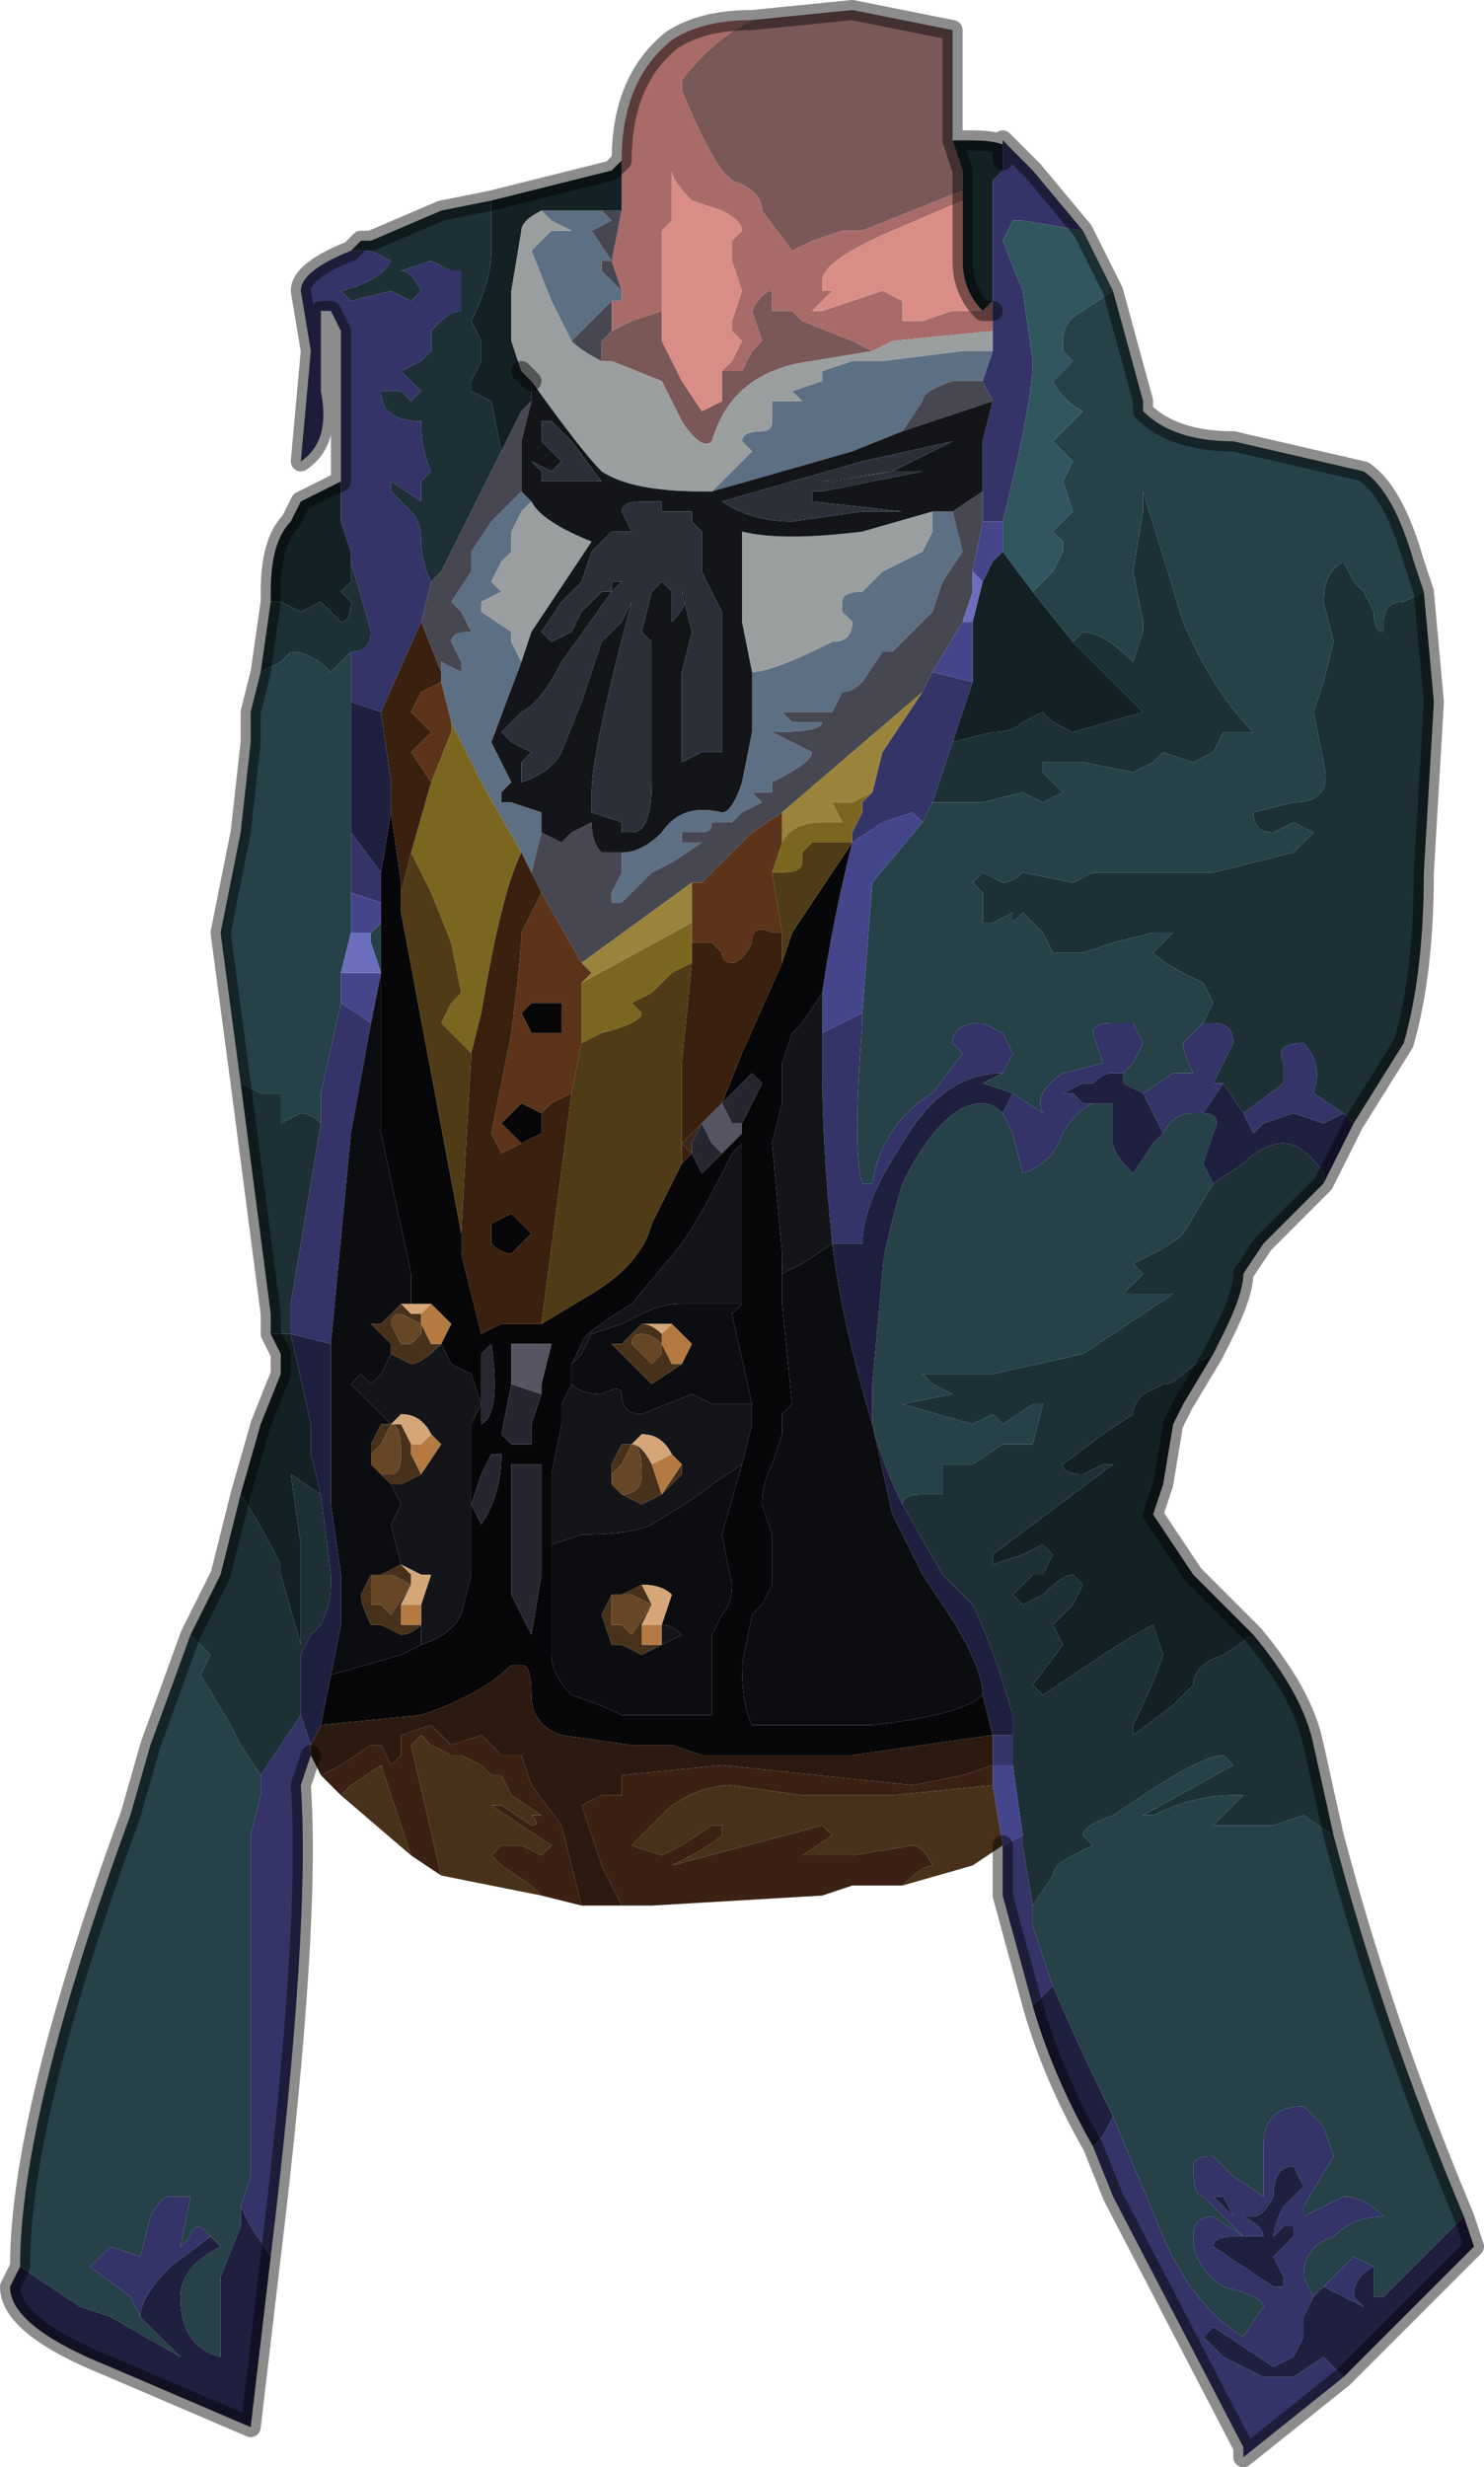 <?xml version="1.0" encoding="UTF-8" standalone="no"?>
<svg xmlns:xlink="http://www.w3.org/1999/xlink" height="12.3px" width="7.4px" xmlns="http://www.w3.org/2000/svg">
  <g transform="matrix(1.0, 0.0, 0.0, 1.0, 3.7, 6.3)">
    <path d="M0.05 -6.2 L0.55 -6.25 1.05 -6.15 Q1.05 -5.85 1.05 -5.6 L1.1 -5.45 1.1 -5.35 Q0.85 -5.25 0.6 -5.15 L0.5 -5.15 0.35 -5.1 0.25 -5.05 Q0.25 -5.05 0.1 -5.25 0.1 -5.35 -0.05 -5.4 L-0.1 -5.45 Q-0.2 -5.6 -0.3 -5.85 L-0.3 -5.9 Q-0.15 -6.1 0.05 -6.2 M-0.1 -4.45 L0.0 -4.45 0.05 -4.55 0.1 -4.6 0.05 -4.75 Q0.1 -4.85 0.15 -4.85 L0.15 -4.75 0.25 -4.75 0.3 -4.7 0.55 -4.6 0.65 -4.55 0.35 -4.5 Q-0.05 -4.45 -0.15 -4.1 -0.2 -4.05 -0.3 -4.2 L-0.4 -4.4 -0.65 -4.5 -0.7 -4.5 -0.7 -4.6 -0.65 -4.65 -0.65 -4.65 -0.55 -4.7 -0.4 -4.75 -0.4 -4.6 -0.3 -4.4 -0.2 -4.25 -0.1 -4.3 -0.1 -4.45" fill="#7a5858" fill-rule="evenodd" stroke="none"/>
    <path d="M0.05 -6.2 Q-0.15 -6.1 -0.3 -5.9 L-0.3 -5.85 Q-0.2 -5.6 -0.1 -5.45 L-0.05 -5.4 Q0.1 -5.35 0.1 -5.25 0.25 -5.05 0.25 -5.05 L0.35 -5.1 0.5 -5.15 0.6 -5.15 Q0.85 -5.25 1.1 -5.35 L1.1 -5.3 0.75 -5.15 Q0.4 -5.0 0.4 -4.9 L0.4 -4.85 0.45 -4.85 0.35 -4.75 0.4 -4.75 0.7 -4.85 0.8 -4.8 0.8 -4.7 0.9 -4.7 1.05 -4.75 1.2 -4.75 1.25 -4.8 1.25 -4.65 0.75 -4.6 0.65 -4.55 0.55 -4.6 0.3 -4.7 0.25 -4.75 0.15 -4.75 0.15 -4.85 Q0.1 -4.85 0.05 -4.75 L0.1 -4.6 0.05 -4.55 0.0 -4.45 -0.1 -4.45 -0.05 -4.5 0.0 -4.6 -0.05 -4.65 -0.05 -4.7 0.0 -4.85 -0.05 -5.0 -0.05 -5.1 0.0 -5.15 Q0.0 -5.2 -0.1 -5.25 L-0.25 -5.3 Q-0.35 -5.4 -0.35 -5.45 L-0.35 -5.2 -0.4 -5.15 -0.4 -4.75 -0.55 -4.7 -0.65 -4.65 -0.65 -4.65 -0.65 -4.8 -0.6 -4.8 -0.6 -4.85 -0.65 -5.0 -0.65 -5.0 -0.6 -5.25 -0.6 -5.5 Q-0.6 -5.9 -0.35 -6.1 -0.2 -6.2 0.05 -6.2 M1.25 -4.75 L1.2 -4.75 1.25 -4.75 M-0.65 -5.0 L-0.6 -5.0 -0.65 -5.0" fill="#a86b6a" fill-rule="evenodd" stroke="none"/>
    <path d="M1.1 -5.35 L1.1 -5.45 1.05 -5.6 1.15 -5.6 Q1.3 -5.6 1.35 -5.55 L1.3 -5.6 1.3 -5.5 1.3 -5.45 1.25 -5.4 1.25 -4.85 1.25 -4.8 1.2 -4.75 Q1.1 -4.85 1.1 -5.0 L1.1 -5.3 1.1 -5.35 M2.35 0.45 L2.2 0.7 2.15 0.8 2.1 1.1 2.05 1.25 2.25 1.55 2.4 1.7 2.55 1.85 2.4 1.95 Q2.25 2.0 2.25 2.1 L2.15 2.2 1.95 2.35 1.95 2.3 Q2.05 2.1 2.1 1.95 L2.05 1.8 Q1.95 1.85 1.8 1.95 L1.5 2.15 1.45 2.1 1.6 1.9 1.55 1.8 1.65 1.7 1.7 1.6 1.65 1.55 Q1.6 1.55 1.5 1.65 L1.4 1.7 1.35 1.65 1.45 1.55 1.5 1.55 1.55 1.45 1.5 1.4 1.4 1.45 1.25 1.5 1.25 1.45 1.85 1.0 1.8 1.0 1.7 1.05 Q1.6 1.05 1.6 1.0 L1.8 0.85 1.95 0.75 Q1.95 0.7 2.0 0.65 L2.1 0.6 Q2.15 0.6 2.2 0.55 2.25 0.5 2.35 0.45 M-2.5 1.15 L-2.4 0.8 -2.3 0.55 -2.3 0.45 -2.35 0.35 -2.25 0.35 -2.15 0.8 -2.15 0.95 -2.1 1.15 -2.25 1.05 -2.2 1.4 -2.2 1.55 -2.2 1.9 -2.3 1.55 -2.3 1.5 Q-2.4 1.3 -2.5 1.15 M-2.35 -3.3 L-2.35 -3.35 Q-2.35 -3.6 -2.25 -3.7 L-2.2 -3.8 -2.0 -3.9 -2.0 -3.7 -1.95 -3.55 -1.95 -3.5 -1.95 -3.4 -2.0 -3.35 -1.95 -3.3 Q-1.95 -3.2 -2.0 -3.2 L-2.1 -3.3 -2.2 -3.25 Q-2.3 -3.3 -2.3 -3.3 L-2.35 -3.3 M-1.25 -5.3 L-0.85 -5.4 -0.65 -5.45 -0.6 -5.5 -0.6 -5.25 -0.7 -5.25 -0.7 -5.25 -0.75 -5.25 -1.0 -5.25 Q-1.1 -5.2 -1.1 -5.15 L-1.15 -4.85 -1.15 -4.6 -1.1 -4.45 -1.05 -4.4 -1.05 -4.3 -1.1 -4.25 -1.2 -4.05 -1.25 -4.3 -1.35 -4.35 -1.35 -4.4 -1.3 -4.5 -1.3 -4.6 -1.35 -4.7 Q-1.25 -4.9 -1.25 -5.05 L-1.25 -5.3 M1.3 -3.55 L1.45 -3.35 1.65 -3.1 1.8 -2.95 2.0 -2.75 1.65 -2.65 1.55 -2.7 1.5 -2.75 1.4 -2.7 Q1.35 -2.65 1.25 -2.65 L1.05 -2.6 1.1 -2.75 1.15 -2.9 1.15 -3.2 1.2 -3.4 1.25 -3.5 1.3 -3.55" fill="#132125" fill-rule="evenodd" stroke="none"/>
    <path d="M1.35 -5.55 L1.35 -5.55 1.45 -5.45 1.7 -5.15 1.7 -5.15 1.4 -5.2 1.35 -5.2 1.3 -5.1 1.4 -4.85 1.45 -4.5 Q1.45 -4.3 1.3 -3.7 L1.2 -3.7 1.2 -3.85 1.2 -4.1 1.25 -4.3 1.2 -4.4 1.25 -4.55 1.25 -4.65 1.25 -4.8 1.25 -4.85 1.25 -5.4 1.3 -5.45 1.3 -5.5 1.3 -5.6 1.35 -5.55 M3.0 5.55 L2.5 5.95 2.5 5.9 1.85 4.65 1.75 4.4 1.8 4.35 1.85 4.25 2.1 4.85 Q2.25 5.2 2.5 5.35 L2.6 5.2 Q2.6 5.15 2.4 5.1 2.25 5.0 2.25 4.85 2.25 4.75 2.35 4.75 L2.5 4.85 2.3 4.65 Q2.25 4.65 2.25 4.5 2.25 4.45 2.35 4.45 L2.45 4.55 2.6 4.65 2.6 4.4 Q2.6 4.2 2.8 4.2 L2.9 4.3 2.95 4.45 2.8 4.7 2.8 4.75 2.9 4.7 3.0 4.65 Q3.1 4.65 3.2 4.75 3.05 4.75 2.95 4.85 2.8 4.9 2.8 5.05 L2.85 5.15 3.05 4.95 3.15 5.0 Q3.05 5.05 3.05 5.15 L3.1 5.2 2.9 5.1 2.85 5.15 2.8 5.25 2.8 5.35 2.75 5.45 2.65 5.5 2.35 5.3 2.3 5.35 2.4 5.45 2.6 5.55 2.75 5.55 2.9 5.45 2.95 5.5 3.0 5.55 M1.45 3.7 L1.3 3.15 1.3 2.9 1.4 2.85 1.4 2.9 1.45 3.2 1.45 3.3 1.55 3.6 1.45 3.7 M-2.15 2.45 L-2.2 2.6 -2.2 2.6 Q-2.15 3.3 -2.35 4.95 L-2.45 4.8 -2.5 4.7 -2.45 4.55 -2.45 2.85 -2.4 2.65 -2.4 2.55 -2.3 2.4 -2.2 2.25 -2.15 2.4 -2.15 2.45 M-2.0 -3.9 L-2.0 -4.0 -2.0 -4.65 -2.05 -4.75 -2.1 -4.75 -2.1 -4.35 Q-2.05 -4.1 -2.2 -4.0 L-2.15 -4.55 -2.2 -4.85 Q-2.2 -4.95 -1.95 -5.05 L-1.85 -5.05 -1.75 -5.0 Q-1.8 -4.9 -2.0 -4.85 L-1.95 -4.8 -1.95 -4.8 -1.75 -4.85 -1.65 -4.8 -1.6 -4.85 Q-1.65 -4.95 -1.7 -4.95 L-1.55 -5.0 -1.45 -4.95 -1.4 -4.95 -1.4 -4.75 Q-1.45 -4.75 -1.5 -4.7 L-1.55 -4.65 -1.55 -4.55 -1.6 -4.5 -1.7 -4.45 -1.65 -4.4 -1.6 -4.35 -1.65 -4.3 -1.7 -4.35 -1.75 -4.35 -1.8 -4.35 Q-1.8 -4.2 -1.6 -4.2 -1.6 -4.05 -1.55 -3.95 L-1.6 -3.9 -1.6 -3.8 -1.75 -3.9 -1.75 -3.85 -1.65 -3.75 Q-1.6 -3.7 -1.6 -3.6 -1.6 -3.5 -1.55 -3.4 L-1.6 -3.2 -1.8 -2.75 -1.8 -2.75 -1.95 -2.8 -1.95 -3.05 Q-1.85 -3.05 -1.85 -3.15 L-1.95 -3.5 -1.95 -3.55 -2.0 -3.7 -2.0 -3.9 M0.95 -2.3 L0.9 -2.2 0.85 -2.25 Q0.85 -2.25 0.7 -2.2 L0.7 -2.2 0.55 -2.1 0.55 -2.15 0.6 -2.25 0.6 -2.3 0.65 -2.35 0.7 -2.55 0.9 -2.85 0.95 -2.95 1.15 -2.9 1.1 -2.75 1.05 -2.6 0.95 -2.3 0.95 -2.3 M0.6 -1.25 L0.6 -1.2 Q0.55 -0.55 0.6 -0.4 L0.65 -0.4 Q0.7 -0.7 0.95 -0.85 L1.1 -1.05 1.1 -1.05 Q1.05 -1.1 1.05 -1.1 1.05 -1.2 1.2 -1.2 L1.3 -1.15 1.35 -1.05 1.3 -0.95 Q1.0 -0.95 0.8 -0.6 0.6 -0.3 0.6 -0.1 L0.6 -0.1 0.45 -0.1 0.45 -0.1 Q0.4 -0.6 0.4 -0.95 L0.4 -1.15 0.6 -1.25 M1.35 -0.85 L1.5 -0.75 Q1.45 -0.85 1.6 -0.95 L1.8 -1.0 1.75 -1.15 Q1.75 -1.2 1.85 -1.2 L1.95 -1.2 2.0 -1.1 1.95 -1.0 1.9 -0.95 1.85 -0.95 Q1.8 -0.95 1.75 -0.9 L1.7 -0.9 1.6 -0.85 1.65 -0.85 1.7 -0.8 1.75 -0.8 Q1.65 -0.75 1.6 -0.65 1.55 -0.5 1.4 -0.45 L1.35 -0.65 1.3 -0.75 1.35 -0.85 M2.0 -0.85 L2.15 -0.95 2.25 -0.95 Q2.2 -1.05 2.2 -1.1 L2.25 -1.15 2.3 -1.2 2.35 -1.2 Q2.45 -1.2 2.45 -1.1 L2.35 -0.9 2.4 -0.9 2.3 -0.75 2.25 -0.75 Q2.15 -0.75 2.1 -0.65 L2.0 -0.85 M2.5 -0.75 L2.7 -0.9 2.7 -1.0 Q2.65 -1.1 2.8 -1.1 2.9 -1.0 2.85 -0.85 L3.0 -0.75 2.9 -0.7 2.75 -0.75 2.6 -0.7 2.55 -0.65 2.5 -0.75 M-1.8 -1.95 L-1.8 -1.8 -1.95 -1.85 -1.95 -2.15 -1.95 -2.15 -1.8 -1.95 M1.25 2.5 L1.25 2.35 1.35 2.35 1.35 2.5 1.25 2.5 M2.35 4.65 L2.45 4.75 2.4 4.65 2.35 4.65 M2.35 4.9 L2.65 5.1 2.7 5.1 2.7 5.05 2.65 4.95 2.7 4.9 2.75 4.85 2.75 4.8 2.7 4.8 2.65 4.85 Q2.65 4.8 2.7 4.7 L2.8 4.6 2.75 4.5 Q2.65 4.5 2.65 4.65 2.6 4.75 2.55 4.75 L2.45 4.75 2.5 4.75 Q2.6 4.8 2.6 4.85 L2.5 4.85 2.45 4.85 Q2.35 4.85 2.35 4.9 M-2.1 -0.7 L-2.1 -0.85 -2.0 -1.3 -1.85 -1.2 -1.95 -0.65 -2.05 0.4 -2.25 0.35 -2.25 0.2 -2.1 -0.7 M-3.0 5.25 L-3.05 5.15 -3.25 5.0 -3.2 4.95 -3.15 4.9 -3.0 4.95 -2.95 4.75 Q-2.9 4.65 -2.85 4.65 L-2.75 4.65 -2.8 4.9 -2.75 4.85 Q-2.75 4.8 -2.7 4.8 L-2.65 4.85 -2.85 5.0 Q-3.0 5.15 -3.0 5.25" fill="#343469" fill-rule="evenodd" stroke="none"/>
    <path d="M1.7 -5.15 L1.75 -5.05 1.85 -4.85 1.7 -4.75 Q1.6 -4.7 1.6 -4.6 1.6 -4.55 1.6 -4.55 L1.65 -4.5 1.6 -4.45 1.55 -4.4 Q1.6 -4.3 1.7 -4.25 L1.55 -4.1 1.65 -4.0 1.6 -3.9 1.65 -3.75 1.55 -3.65 1.6 -3.6 1.6 -3.55 1.55 -3.45 1.45 -3.35 1.45 -3.35 1.3 -3.55 1.3 -3.7 Q1.45 -4.3 1.45 -4.5 L1.4 -4.85 1.3 -5.1 1.35 -5.2 1.4 -5.2 1.7 -5.15 1.7 -5.15" fill="#32565f" fill-rule="evenodd" stroke="none"/>
    <path d="M1.1 -5.3 L1.1 -5.0 Q1.1 -4.85 1.2 -4.75 L1.05 -4.75 0.9 -4.7 0.8 -4.7 0.8 -4.8 0.7 -4.85 0.4 -4.75 0.35 -4.75 0.45 -4.85 0.4 -4.85 0.4 -4.9 Q0.4 -5.0 0.75 -5.15 L1.1 -5.3 M-0.4 -4.75 L-0.4 -5.15 -0.35 -5.2 -0.35 -5.45 Q-0.35 -5.4 -0.25 -5.3 L-0.1 -5.25 Q0.0 -5.2 0.0 -5.15 L-0.05 -5.1 -0.05 -5.0 0.0 -4.85 -0.05 -4.7 -0.05 -4.65 0.0 -4.6 -0.05 -4.5 -0.1 -4.45 -0.1 -4.3 -0.2 -4.25 -0.3 -4.4 -0.4 -4.6 -0.4 -4.75" fill="#da8d87" fill-rule="evenodd" stroke="none"/>
    <path d="M3.4 -3.35 L3.45 -2.8 3.4 -1.95 Q3.4 -1.45 3.3 -1.1 L3.05 -0.7 3.0 -0.75 3.0 -0.75 2.85 -0.85 Q2.9 -1.0 2.8 -1.1 2.65 -1.1 2.7 -1.0 L2.7 -0.9 2.5 -0.75 2.4 -0.9 2.35 -0.9 2.45 -1.1 Q2.45 -1.2 2.35 -1.2 L2.3 -1.2 2.35 -1.3 2.3 -1.4 2.2 -1.45 Q2.1 -1.5 2.05 -1.55 L2.1 -1.6 2.15 -1.65 2.15 -1.65 2.05 -1.65 1.85 -1.6 1.7 -1.55 1.65 -1.55 1.55 -1.55 1.5 -1.65 1.4 -1.75 1.35 -1.7 1.35 -1.75 1.25 -1.7 1.2 -1.7 1.2 -1.8 1.2 -1.85 1.15 -1.9 1.2 -1.95 1.3 -1.9 Q1.35 -1.9 1.4 -1.95 L1.65 -1.9 1.75 -1.95 1.9 -1.95 2.2 -1.95 2.35 -1.95 2.55 -2.0 2.75 -2.05 2.85 -2.15 2.75 -2.2 2.65 -2.15 Q2.55 -2.15 2.55 -2.25 L2.75 -2.3 Q2.95 -2.3 2.9 -2.5 L2.85 -2.75 2.9 -2.9 2.95 -3.1 2.9 -3.3 Q2.9 -3.45 3.0 -3.5 L3.05 -3.4 3.1 -3.35 3.15 -3.25 Q3.15 -3.15 3.2 -3.15 L3.2 -3.2 Q3.2 -3.3 3.3 -3.3 L3.4 -3.35 M2.9 -0.4 L2.9 -0.4 2.6 -0.1 2.5 0.05 Q2.5 0.15 2.4 0.35 L2.35 0.45 Q2.25 0.5 2.2 0.55 2.15 0.6 2.1 0.6 L2.0 0.65 Q1.95 0.7 1.95 0.75 L1.8 0.85 1.6 1.0 Q1.6 1.05 1.7 1.05 L1.8 1.0 1.85 1.0 1.25 1.45 1.25 1.5 1.4 1.45 1.5 1.4 1.55 1.45 1.5 1.55 1.45 1.55 1.35 1.65 1.4 1.7 1.5 1.65 Q1.6 1.55 1.65 1.55 L1.7 1.6 1.65 1.7 1.55 1.8 1.6 1.9 1.45 2.1 1.5 2.15 1.8 1.95 Q1.95 1.85 2.05 1.8 L2.1 1.95 Q2.05 2.1 1.95 2.3 L1.95 2.35 2.15 2.2 2.25 2.1 Q2.25 2.0 2.4 1.95 L2.55 1.85 Q2.8 2.15 2.85 2.4 L2.95 2.85 2.8 2.75 2.65 2.8 2.35 2.8 2.5 2.65 2.45 2.65 Q2.25 2.65 2.05 2.75 L2.0 2.75 Q2.0 2.75 2.45 2.5 L2.4 2.45 Q2.3 2.45 2.0 2.65 L1.85 2.75 Q1.7 2.8 1.7 2.85 L1.75 2.9 1.65 2.95 Q1.55 3.0 1.55 3.05 L1.45 3.2 1.4 2.9 1.4 2.85 1.35 2.5 1.35 2.35 1.35 2.25 Q1.25 1.9 1.15 1.7 L1.0 1.55 0.8 1.2 Q0.8 1.15 0.9 1.15 L1.0 1.15 1.0 1.0 1.15 1.0 1.3 0.9 1.45 0.9 1.5 0.7 1.45 0.7 1.3 0.8 1.25 0.75 1.15 0.8 0.8 0.7 1.05 0.65 0.95 0.6 0.9 0.55 0.95 0.55 1.05 0.55 1.25 0.55 1.7 0.45 2.15 0.15 1.9 0.15 2.0 0.05 1.95 0.0 2.05 -0.05 Q2.15 -0.1 2.2 -0.15 L2.35 -0.4 2.35 -0.4 2.5 -0.5 Q2.6 -0.6 2.7 -0.6 2.8 -0.6 2.9 -0.45 L2.9 -0.4 M-2.75 1.85 L-2.6 1.55 -2.5 1.15 Q-2.4 1.3 -2.3 1.5 L-2.3 1.55 -2.2 1.9 -2.2 1.55 -2.2 1.4 -2.25 1.05 -2.1 1.15 -2.05 1.55 -2.05 1.6 Q-2.05 1.7 -2.1 1.8 L-2.15 1.85 -2.2 1.95 -2.2 2.25 -2.3 2.4 -2.4 2.55 -2.5 2.4 -2.55 2.3 -2.7 2.05 -2.65 1.95 -2.75 1.85 M-2.35 0.35 L-2.35 0.25 -2.5 -0.9 -2.5 -0.9 -2.4 -0.85 -2.3 -0.85 -2.3 -0.7 -2.2 -0.75 Q-2.15 -0.75 -2.1 -0.7 L-2.25 0.2 -2.25 0.35 -2.35 0.35 M-2.4 -2.95 L-2.35 -3.3 -2.3 -3.3 Q-2.3 -3.3 -2.2 -3.25 L-2.1 -3.3 -2.0 -3.2 Q-1.95 -3.2 -1.95 -3.3 L-2.0 -3.35 -1.95 -3.4 -1.95 -3.5 -1.85 -3.15 Q-1.85 -3.05 -1.95 -3.05 L-2.05 -2.95 Q-2.15 -3.05 -2.25 -3.05 L-2.3 -3.0 -2.4 -2.95 -2.4 -2.95 M-1.95 -5.05 L-1.95 -5.05 -1.9 -5.1 -1.85 -5.1 -1.5 -5.25 -1.25 -5.3 -1.25 -5.05 Q-1.25 -4.9 -1.35 -4.7 L-1.3 -4.6 -1.3 -4.5 -1.35 -4.4 -1.35 -4.35 -1.25 -4.3 -1.2 -4.05 -1.5 -3.45 -1.55 -3.4 Q-1.6 -3.5 -1.6 -3.6 -1.6 -3.7 -1.65 -3.75 L-1.75 -3.85 -1.75 -3.9 -1.6 -3.8 -1.6 -3.9 -1.55 -3.95 Q-1.6 -4.05 -1.6 -4.2 -1.8 -4.2 -1.8 -4.35 L-1.75 -4.35 -1.7 -4.35 -1.65 -4.3 -1.6 -4.35 -1.65 -4.4 -1.7 -4.45 -1.6 -4.5 -1.55 -4.55 -1.55 -4.65 -1.5 -4.7 Q-1.45 -4.75 -1.4 -4.75 L-1.4 -4.95 -1.45 -4.95 -1.55 -5.0 -1.7 -4.95 Q-1.65 -4.95 -1.6 -4.85 L-1.65 -4.8 -1.75 -4.85 -1.95 -4.8 -1.95 -4.8 -2.0 -4.85 Q-1.8 -4.9 -1.75 -5.0 L-1.85 -5.05 -1.95 -5.05 M1.65 -3.1 L1.7 -3.15 Q1.8 -3.15 1.95 -3.0 L2.0 -3.15 2.0 -3.2 1.95 -3.45 2.0 -3.75 2.0 -3.85 2.2 -3.2 Q2.35 -2.85 2.55 -2.65 L2.4 -2.65 2.4 -2.65 2.35 -2.55 2.25 -2.5 2.1 -2.55 2.05 -2.5 1.95 -2.45 1.7 -2.5 1.5 -2.5 1.5 -2.45 1.6 -2.35 1.5 -2.3 1.4 -2.35 1.2 -2.3 1.1 -2.3 1.05 -2.3 0.95 -2.3 0.95 -2.3 1.05 -2.6 1.25 -2.65 Q1.35 -2.65 1.4 -2.7 L1.5 -2.75 1.55 -2.7 1.65 -2.65 2.0 -2.75 1.8 -2.95 1.65 -3.1" fill="#1c3035" fill-rule="evenodd" stroke="none"/>
    <path d="M1.85 -4.85 L2.0 -4.3 2.0 -4.25 Q2.15 -4.1 2.45 -4.1 L3.1 -3.95 Q3.25 -3.85 3.35 -3.5 L3.4 -3.35 3.3 -3.3 Q3.2 -3.3 3.2 -3.2 L3.2 -3.15 Q3.15 -3.15 3.15 -3.25 L3.1 -3.35 3.05 -3.4 3.0 -3.5 Q2.9 -3.45 2.9 -3.3 L2.95 -3.1 2.9 -2.9 2.85 -2.75 2.9 -2.5 Q2.95 -2.3 2.75 -2.3 L2.55 -2.25 Q2.55 -2.15 2.65 -2.15 L2.75 -2.2 2.85 -2.15 2.75 -2.05 2.55 -2.0 2.35 -1.95 2.2 -1.95 1.9 -1.95 1.75 -1.95 1.65 -1.9 1.4 -1.95 Q1.35 -1.9 1.3 -1.9 L1.2 -1.95 1.15 -1.9 1.2 -1.85 1.2 -1.8 1.2 -1.7 1.25 -1.7 1.35 -1.75 1.35 -1.7 1.4 -1.75 1.5 -1.65 1.55 -1.55 1.65 -1.55 1.7 -1.55 1.85 -1.6 2.05 -1.65 2.15 -1.65 2.15 -1.65 2.1 -1.6 2.05 -1.55 Q2.1 -1.5 2.2 -1.45 L2.3 -1.4 2.35 -1.3 2.3 -1.2 2.25 -1.15 2.2 -1.1 Q2.2 -1.05 2.25 -0.95 L2.15 -0.95 2.0 -0.85 1.9 -0.9 1.9 -0.95 1.95 -1.0 2.0 -1.1 1.95 -1.2 1.85 -1.2 Q1.75 -1.2 1.75 -1.15 L1.8 -1.0 1.6 -0.95 Q1.45 -0.85 1.5 -0.75 L1.35 -0.85 1.35 -0.85 1.2 -0.9 1.3 -0.95 1.35 -1.05 1.3 -1.15 1.2 -1.2 Q1.05 -1.2 1.05 -1.1 1.05 -1.1 1.1 -1.05 L1.1 -1.05 0.95 -0.85 Q0.7 -0.7 0.65 -0.4 L0.6 -0.4 Q0.55 -0.55 0.6 -1.2 L0.6 -1.25 0.65 -1.9 0.9 -2.2 0.95 -2.3 1.05 -2.3 1.1 -2.3 1.2 -2.3 1.4 -2.35 1.5 -2.3 1.6 -2.35 1.5 -2.45 1.5 -2.5 1.7 -2.5 1.95 -2.45 2.05 -2.5 2.1 -2.55 2.25 -2.5 2.35 -2.55 2.4 -2.65 2.4 -2.65 2.55 -2.65 Q2.35 -2.85 2.2 -3.2 L2.0 -3.85 2.0 -3.75 1.95 -3.45 2.0 -3.2 2.0 -3.15 1.95 -3.0 Q1.8 -3.15 1.7 -3.15 L1.65 -3.1 1.45 -3.35 1.45 -3.35 1.55 -3.45 1.6 -3.55 1.6 -3.6 1.55 -3.65 1.65 -3.75 1.6 -3.9 1.65 -4.0 1.55 -4.1 1.7 -4.25 Q1.6 -4.3 1.55 -4.4 L1.6 -4.45 1.65 -4.5 1.6 -4.55 Q1.6 -4.55 1.6 -4.6 1.6 -4.7 1.7 -4.75 L1.85 -4.85 M2.95 2.85 Q3.2 3.8 3.6 4.75 L3.45 4.9 3.2 5.15 3.15 5.15 3.15 5.0 3.05 4.95 2.85 5.15 2.8 5.05 Q2.8 4.9 2.95 4.85 3.05 4.75 3.2 4.75 3.1 4.65 3.0 4.65 L2.9 4.7 2.8 4.75 2.8 4.7 2.95 4.45 2.9 4.3 2.8 4.2 Q2.6 4.2 2.6 4.4 L2.6 4.65 2.45 4.55 2.35 4.45 Q2.25 4.45 2.25 4.5 2.25 4.65 2.3 4.65 L2.5 4.85 2.35 4.75 Q2.25 4.75 2.25 4.85 2.25 5.0 2.4 5.1 2.6 5.15 2.6 5.2 L2.5 5.35 Q2.25 5.2 2.1 4.85 L1.85 4.25 Q1.7 3.95 1.55 3.6 L1.45 3.3 1.45 3.2 1.55 3.05 Q1.55 3.0 1.65 2.95 L1.75 2.9 1.7 2.85 Q1.7 2.8 1.85 2.75 L2.0 2.65 Q2.3 2.45 2.4 2.45 L2.45 2.5 Q2.0 2.75 2.0 2.75 L2.05 2.75 Q2.25 2.65 2.45 2.65 L2.5 2.65 2.35 2.8 2.65 2.8 2.8 2.75 2.95 2.85 M-3.6 5.0 Q-3.6 4.25 -3.05 2.75 L-2.95 2.4 -2.75 1.85 -2.65 1.95 -2.7 2.05 -2.55 2.3 -2.5 2.4 -2.4 2.55 -2.4 2.65 -2.45 2.85 -2.45 4.55 -2.5 4.7 -2.5 4.8 -2.6 5.05 -2.6 5.45 Q-2.8 5.4 -2.8 5.15 -2.8 5.0 -2.6 4.9 L-2.65 4.85 -2.7 4.8 Q-2.75 4.8 -2.75 4.85 L-2.8 4.9 -2.75 4.65 -2.85 4.65 Q-2.9 4.65 -2.95 4.75 L-3.0 4.95 -3.15 4.9 -3.2 4.95 -3.25 5.0 -3.05 5.15 -3.0 5.25 -2.8 5.45 -2.75 5.45 -2.75 5.45 -2.8 5.45 -3.15 5.25 -3.3 5.2 -3.6 5.0 M-2.5 -0.9 L-2.5 -0.9 -2.6 -1.65 -2.5 -2.15 -2.45 -2.6 -2.45 -2.75 -2.4 -2.95 -2.4 -2.95 -2.3 -3.0 -2.25 -3.05 Q-2.15 -3.05 -2.05 -2.95 L-1.95 -3.05 -1.95 -2.8 -1.95 -2.15 -1.95 -1.85 -1.95 -1.65 -2.0 -1.45 -2.0 -1.3 -2.1 -0.85 -2.1 -0.7 Q-2.15 -0.75 -2.2 -0.75 L-2.3 -0.7 -2.3 -0.85 -2.4 -0.85 -2.5 -0.9 -2.5 -0.9 M-1.8 -1.7 L-1.8 -1.45 -1.85 -1.6 -1.85 -1.65 -1.8 -1.7 M1.75 -0.8 L1.8 -0.8 1.85 -0.8 1.85 -0.6 Q1.85 -0.55 1.95 -0.45 L2.05 -0.6 2.1 -0.65 Q2.15 -0.75 2.25 -0.75 L2.3 -0.75 Q2.4 -0.75 2.35 -0.65 L2.3 -0.5 2.35 -0.4 2.2 -0.15 Q2.15 -0.1 2.05 -0.05 L1.95 0.0 2.0 0.05 1.9 0.15 2.15 0.15 1.7 0.45 1.25 0.55 1.05 0.55 0.95 0.55 0.9 0.55 0.95 0.6 1.05 0.65 0.8 0.7 1.15 0.8 1.25 0.75 1.3 0.8 1.45 0.7 1.5 0.7 1.45 0.9 1.3 0.9 1.15 1.0 1.0 1.0 1.0 1.15 0.9 1.15 Q0.8 1.15 0.8 1.2 0.7 1.0 0.65 0.8 L0.65 0.6 0.7 0.05 Q0.7 -0.05 0.8 -0.4 1.0 -0.8 1.2 -0.8 1.25 -0.8 1.3 -0.75 L1.35 -0.65 1.4 -0.45 Q1.55 -0.5 1.6 -0.65 1.65 -0.75 1.75 -0.8" fill="#264148" fill-rule="evenodd" stroke="none"/>
    <path d="M1.25 -4.55 L1.2 -4.4 1.05 -4.4 Q0.9 -4.35 0.9 -4.3 L0.8 -4.15 0.55 -4.05 -0.15 -3.85 -0.15 -3.85 -0.05 -3.95 0.0 -4.0 0.05 -4.05 0.0 -4.1 Q0.0 -4.15 0.1 -4.15 0.15 -4.15 0.15 -4.2 L0.15 -4.3 0.3 -4.3 0.25 -4.35 0.4 -4.4 0.4 -4.45 0.55 -4.5 0.7 -4.5 1.1 -4.55 1.25 -4.55 M1.05 -3.75 L1.1 -3.55 1.0 -3.4 0.95 -3.25 0.95 -3.25 0.85 -3.15 0.75 -3.05 0.7 -3.05 0.6 -2.9 Q0.55 -2.85 0.5 -2.85 L0.45 -2.75 0.4 -2.75 0.25 -2.75 0.2 -2.75 0.25 -2.7 0.35 -2.7 0.4 -2.7 Q0.4 -2.65 0.15 -2.65 L0.15 -2.65 0.35 -2.55 Q0.35 -2.5 0.15 -2.4 L0.1 -2.4 0.1 -2.4 0.15 -2.4 0.15 -2.35 0.05 -2.35 0.05 -2.35 0.1 -2.3 0.0 -2.25 0.0 -2.25 -0.05 -2.2 -0.1 -2.2 -0.15 -2.2 Q-0.15 -2.15 -0.2 -2.15 L-0.3 -2.15 -0.3 -2.1 -0.2 -2.1 -0.35 -2.0 -0.45 -1.95 Q-0.5 -1.9 -0.55 -1.85 L-0.6 -1.8 -0.65 -1.8 -0.65 -1.85 -0.6 -1.95 -0.6 -2.05 Q-0.5 -2.05 -0.4 -2.15 -0.3 -2.3 -0.1 -2.25 -0.05 -2.25 0.0 -2.4 L0.05 -2.65 0.05 -2.95 Q0.15 -2.95 0.45 -3.1 0.55 -3.1 0.55 -3.2 L0.5 -3.25 0.5 -3.3 Q0.5 -3.35 0.6 -3.35 L0.65 -3.4 0.7 -3.45 0.8 -3.5 0.9 -3.55 0.95 -3.65 0.95 -3.75 1.05 -3.75 M-1.0 -2.15 L-1.05 -1.95 -1.1 -2.05 -1.3 -2.4 -1.45 -2.7 -1.5 -2.9 -1.5 -2.95 -1.5 -3.0 -1.4 -2.95 -1.4 -3.0 -1.45 -3.1 Q-1.45 -3.15 -1.35 -3.15 L-1.4 -3.25 -1.45 -3.3 -1.35 -3.45 -1.35 -3.55 -1.25 -3.7 -1.1 -3.85 -1.05 -3.8 -1.1 -3.75 -1.15 -3.65 -1.15 -3.55 -1.2 -3.5 -1.25 -3.4 -1.15 -3.3 -1.2 -3.35 -1.3 -3.3 -1.3 -3.25 -1.15 -3.15 -1.15 -3.1 -1.1 -3.0 -1.1 -3.0 -1.25 -2.6 -1.15 -2.4 -1.2 -2.35 -1.2 -2.3 -1.15 -2.3 -1.0 -2.25 -1.0 -2.15 M-0.85 -4.6 L-0.95 -4.8 -1.05 -5.05 -0.95 -5.15 -0.85 -5.15 -0.95 -5.2 -1.0 -5.25 -0.75 -5.25 -0.7 -5.25 -0.7 -5.25 -0.65 -5.2 -0.75 -5.15 -0.65 -5.0 -0.7 -5.0 -0.7 -4.95 -0.6 -4.85 -0.6 -4.8 -0.65 -4.8 -0.85 -4.6 M-0.65 -5.0 L-0.6 -5.0 -0.65 -5.0" fill="#5d6f83" fill-rule="evenodd" stroke="none"/>
    <path d="M1.25 -4.65 L1.25 -4.55 1.1 -4.55 0.7 -4.5 0.55 -4.5 0.4 -4.45 0.4 -4.4 0.25 -4.35 0.3 -4.3 0.15 -4.3 0.15 -4.2 Q0.15 -4.15 0.1 -4.15 0.0 -4.15 0.0 -4.1 L0.05 -4.05 0.0 -4.0 -0.05 -3.95 -0.15 -3.85 -0.2 -3.85 Q-0.55 -3.85 -0.7 -3.95 -0.8 -4.05 -1.05 -4.4 L-1.1 -4.45 -1.15 -4.6 -1.15 -4.85 -1.1 -5.15 Q-1.1 -5.2 -1.0 -5.25 L-0.95 -5.2 -0.85 -5.15 -0.95 -5.15 -1.05 -5.05 -0.95 -4.8 -0.85 -4.6 -0.85 -4.6 Q-0.8 -4.55 -0.7 -4.5 L-0.65 -4.5 -0.4 -4.4 -0.3 -4.2 Q-0.2 -4.05 -0.15 -4.1 -0.05 -4.45 0.35 -4.5 L0.65 -4.55 0.75 -4.6 1.25 -4.65 M-1.05 -3.8 L-1.05 -3.8 Q-1.0 -3.7 -0.75 -3.6 L-1.05 -3.15 -1.1 -3.0 -1.15 -3.1 -1.15 -3.15 -1.3 -3.25 -1.3 -3.3 -1.2 -3.35 -1.15 -3.3 -1.25 -3.4 -1.2 -3.5 -1.15 -3.55 -1.15 -3.65 -1.1 -3.75 -1.05 -3.8 M0.95 -3.75 L0.95 -3.65 0.9 -3.55 0.8 -3.5 0.7 -3.45 0.65 -3.4 0.6 -3.35 Q0.5 -3.35 0.5 -3.3 L0.5 -3.25 0.55 -3.2 Q0.55 -3.1 0.45 -3.1 0.15 -2.95 0.05 -2.95 L0.0 -3.2 0.0 -3.65 Q0.2 -3.6 0.6 -3.65 L0.95 -3.75" fill="#9a9e9f" fill-rule="evenodd" stroke="none"/>
    <path d="M1.2 -4.4 L1.25 -4.3 0.8 -4.15 0.9 -4.3 Q0.9 -4.35 1.05 -4.4 L1.2 -4.4 M1.2 -3.85 L1.2 -3.7 1.15 -3.45 1.15 -3.35 1.1 -3.2 0.95 -2.95 0.95 -2.95 0.9 -2.85 0.2 -2.25 0.05 -2.15 -0.2 -1.9 -0.25 -1.9 -0.8 -1.5 -0.8 -1.5 -1.0 -1.85 -1.05 -1.95 -1.0 -2.15 -1.0 -2.15 -0.9 -2.1 -0.85 -2.15 -0.75 -2.2 Q-0.75 -2.1 -0.7 -2.05 L-0.6 -2.05 -0.6 -1.95 -0.65 -1.85 -0.65 -1.8 -0.6 -1.8 -0.55 -1.85 Q-0.5 -1.9 -0.45 -1.95 L-0.35 -2.0 -0.2 -2.1 -0.3 -2.1 -0.3 -2.15 -0.2 -2.15 Q-0.15 -2.15 -0.15 -2.2 L-0.1 -2.2 -0.05 -2.2 0.0 -2.25 0.0 -2.25 0.1 -2.3 0.05 -2.35 0.05 -2.35 0.15 -2.35 0.15 -2.4 0.1 -2.4 0.1 -2.4 0.15 -2.4 Q0.35 -2.5 0.35 -2.55 L0.15 -2.65 0.15 -2.65 Q0.4 -2.65 0.4 -2.7 L0.35 -2.7 0.25 -2.7 0.2 -2.75 0.25 -2.75 0.4 -2.75 0.45 -2.75 0.5 -2.85 Q0.55 -2.85 0.6 -2.9 L0.7 -3.05 0.75 -3.05 0.85 -3.15 0.95 -3.25 0.95 -3.25 1.0 -3.4 1.1 -3.55 1.05 -3.75 1.2 -3.85 M-1.05 -4.3 L-1.1 -4.1 -1.1 -3.85 -1.25 -3.7 -1.35 -3.55 -1.35 -3.45 -1.45 -3.3 -1.4 -3.25 -1.35 -3.15 Q-1.45 -3.15 -1.45 -3.1 L-1.4 -3.0 -1.4 -2.95 -1.5 -3.0 -1.5 -2.95 -1.6 -3.2 -1.55 -3.4 -1.5 -3.45 -1.2 -4.05 -1.1 -4.25 -1.05 -4.3 M-0.7 -4.5 Q-0.8 -4.55 -0.85 -4.6 L-0.85 -4.6 -0.65 -4.8 -0.65 -4.65 -0.7 -4.6 -0.7 -4.5 M-0.7 -5.25 L-0.6 -5.25 -0.65 -5.0 -0.65 -5.0 -0.6 -4.85 -0.7 -4.95 -0.7 -5.0 -0.65 -5.0 -0.75 -5.15 -0.65 -5.2 -0.7 -5.25" fill="#464751" fill-rule="evenodd" stroke="none"/>
    <path d="M1.25 -4.3 L1.2 -4.1 1.2 -3.85 1.05 -3.75 0.95 -3.75 0.6 -3.65 Q0.2 -3.6 0.0 -3.65 L0.0 -3.2 0.05 -2.95 0.05 -2.65 0.0 -2.4 Q-0.05 -2.25 -0.1 -2.25 -0.3 -2.3 -0.4 -2.15 -0.5 -2.05 -0.6 -2.05 L-0.7 -2.05 Q-0.75 -2.1 -0.75 -2.2 L-0.85 -2.15 -0.9 -2.1 -1.0 -2.15 -1.0 -2.15 -1.0 -2.25 -1.15 -2.3 -1.2 -2.3 -1.2 -2.35 -1.15 -2.4 -1.25 -2.6 -1.1 -3.0 -1.1 -3.0 -1.05 -3.15 -0.75 -3.6 Q-1.0 -3.7 -1.05 -3.8 L-1.05 -3.8 -1.1 -3.85 -1.1 -4.1 -1.05 -4.3 -1.05 -4.4 Q-0.8 -4.05 -0.7 -3.95 -0.55 -3.85 -0.2 -3.85 L-0.15 -3.85 -0.15 -3.85 0.55 -4.05 0.8 -4.15 1.25 -4.3 M0.4 -3.9 L0.75 -3.95 1.05 -4.1 0.6 -4.0 -0.1 -3.8 -0.1 -3.8 Q0.05 -3.7 0.25 -3.7 L0.6 -3.75 0.8 -3.75 0.8 -3.75 0.35 -3.8 0.35 -3.85 0.4 -3.85 0.9 -3.95 0.75 -3.95 0.45 -3.9 0.4 -3.9 M-1.05 -4.4 L-1.05 -4.4 M0.4 -1.35 L0.4 -1.15 0.4 -0.95 Q0.4 -0.6 0.45 -0.1 L0.45 -0.1 0.3 0.0 0.2 0.05 0.2 -0.05 0.15 -0.6 0.2 -0.8 0.2 -1.0 0.25 -1.15 0.3 -1.2 0.4 -1.35 M-1.5 0.4 L-1.45 0.5 -1.35 0.55 -1.3 0.7 -1.35 0.8 -1.35 1.55 -1.4 1.75 Q-1.45 1.85 -1.6 1.9 L-1.6 1.8 -1.6 1.7 -1.55 1.55 -1.6 1.55 -1.7 1.5 -1.75 1.3 -1.7 1.2 -1.75 1.1 -1.7 1.1 -1.6 1.05 -1.5 0.9 -1.55 0.9 -1.5 0.9 -1.5 0.9 -1.55 0.85 -1.55 0.85 Q-1.6 0.75 -1.7 0.75 L-1.75 0.8 -1.8 0.75 -1.95 0.6 -1.9 0.55 -1.85 0.6 -1.8 0.55 -1.75 0.45 -1.75 0.45 -1.65 0.5 Q-1.6 0.5 -1.5 0.4 M0.05 0.7 L0.05 0.8 0.0 1.0 0.0 1.0 -0.15 1.1 Q-0.2 1.15 -0.45 1.3 -0.55 1.35 -0.8 1.35 L-0.95 1.4 -0.95 1.3 -0.95 1.05 -0.9 0.8 -0.9 0.7 -0.85 0.6 Q-0.8 0.65 -0.7 0.65 -0.6 0.6 -0.6 0.65 -0.6 0.75 -0.5 0.75 L-0.25 0.65 -0.15 0.7 -0.05 0.7 0.05 0.7 M-0.95 -4.2 L-1.0 -4.2 -1.0 -4.1 -0.9 -4.0 -0.95 -3.95 -1.05 -4.0 -1.05 -4.0 -1.0 -3.95 -1.0 -3.9 -0.95 -3.9 -0.7 -3.9 -0.85 -4.1 -0.95 -4.2 M-0.5 -3.8 Q-0.6 -3.8 -0.6 -3.75 L-0.55 -3.65 -0.6 -3.65 -0.65 -3.65 -0.75 -3.55 -0.8 -3.4 -0.9 -3.3 -1.0 -3.15 -0.95 -3.1 -0.85 -3.15 -0.8 -3.25 -0.7 -3.35 -0.65 -3.35 -0.65 -3.4 -0.6 -3.4 -0.65 -3.35 -0.9 -3.0 Q-1.0 -2.8 -1.1 -2.75 L-1.2 -2.65 -1.15 -2.6 -1.05 -2.55 -1.1 -2.5 -1.1 -2.4 Q-0.95 -2.45 -0.9 -2.55 L-0.8 -2.8 -0.7 -3.1 -0.6 -3.2 -0.55 -3.3 -0.55 -3.3 Q-0.75 -2.55 -0.75 -2.35 L-0.75 -2.25 -0.6 -2.2 -0.6 -2.15 -0.55 -2.15 Q-0.45 -2.15 -0.45 -2.4 L-0.45 -3.1 -0.5 -3.15 -0.45 -3.35 -0.4 -3.4 -0.35 -3.35 -0.35 -3.2 Q-0.25 -3.3 -0.3 -3.35 L-0.3 -3.35 -0.25 -3.15 -0.3 -2.95 -0.3 -2.5 -0.2 -2.55 -0.15 -2.55 -0.1 -2.55 -0.1 -2.9 -0.1 -3.25 -0.2 -3.45 -0.2 -3.65 -0.25 -3.7 -0.25 -3.75 -0.4 -3.75 -0.4 -3.8 -0.5 -3.8 M-0.85 0.5 L-0.8 0.4 Q-0.8 0.35 -0.55 0.2 L-0.3 -0.1 Q-0.2 -0.25 -0.1 -0.45 L-0.05 -0.55 0.0 -0.6 0.0 0.2 -0.3 0.2 Q-0.4 0.2 -0.5 0.25 L-0.6 0.3 -0.75 0.35 -0.8 0.45 -0.85 0.5 M-0.6 0.4 L-0.5 0.3 -0.55 0.35 -0.6 0.4 M-0.55 0.9 L-0.6 0.9 -0.65 1.0 -0.65 1.1 -0.65 1.1 -0.6 1.15 -0.5 1.2 -0.4 1.15 -0.3 1.05 -0.3 1.0 -0.35 1.0 -0.3 1.0 -0.3 1.0 -0.35 0.95 -0.35 0.95 Q-0.4 0.85 -0.5 0.85 L-0.55 0.9 M-1.7 1.5 L-1.7 1.5 M-1.6 1.8 L-1.6 1.8 M-0.4 1.8 Q-0.35 1.8 -0.3 1.85 L-0.4 1.9 -0.4 1.8" fill="#131519" fill-rule="evenodd" stroke="none"/>
    <path d="M0.4 -3.9 L0.45 -3.9 0.75 -3.95 0.9 -3.95 0.4 -3.85 0.35 -3.85 0.35 -3.8 0.8 -3.75 0.8 -3.75 0.6 -3.75 0.25 -3.7 Q0.05 -3.7 -0.1 -3.8 L-0.1 -3.8 0.6 -4.0 1.05 -4.1 0.75 -3.95 0.4 -3.9 M-0.5 -3.8 L-0.4 -3.8 -0.4 -3.75 -0.25 -3.75 -0.25 -3.7 -0.2 -3.65 -0.2 -3.45 -0.1 -3.25 -0.1 -2.9 -0.1 -2.55 -0.15 -2.55 -0.2 -2.55 -0.3 -2.5 -0.3 -2.95 -0.25 -3.15 -0.3 -3.35 -0.3 -3.35 Q-0.25 -3.3 -0.35 -3.2 L-0.35 -3.35 -0.4 -3.4 -0.45 -3.35 -0.5 -3.15 -0.45 -3.1 -0.45 -2.4 Q-0.45 -2.15 -0.55 -2.15 L-0.6 -2.15 -0.6 -2.2 -0.75 -2.25 -0.75 -2.35 Q-0.75 -2.55 -0.55 -3.3 L-0.55 -3.3 -0.6 -3.2 -0.7 -3.1 -0.8 -2.8 -0.9 -2.55 Q-0.95 -2.45 -1.1 -2.4 L-1.1 -2.5 -1.05 -2.55 -1.15 -2.6 -1.2 -2.65 -1.1 -2.75 Q-1.0 -2.8 -0.9 -3.0 L-0.65 -3.35 -0.6 -3.4 -0.65 -3.4 -0.65 -3.35 -0.7 -3.35 -0.8 -3.25 -0.85 -3.15 -0.95 -3.1 -1.0 -3.15 -0.9 -3.3 -0.8 -3.4 -0.75 -3.55 -0.65 -3.65 -0.6 -3.65 -0.55 -3.65 -0.6 -3.75 Q-0.6 -3.8 -0.5 -3.8 M-0.95 -4.2 L-0.85 -4.1 -0.7 -3.9 -0.95 -3.9 -1.0 -3.9 -1.0 -3.95 -1.05 -4.0 -1.05 -4.0 -0.95 -3.95 -0.9 -4.0 -1.0 -4.1 -1.0 -4.2 -0.95 -4.2" fill="#2a2f38" fill-rule="evenodd" stroke="none"/>
    <path d="M1.2 -3.7 L1.3 -3.7 1.3 -3.55 1.25 -3.5 1.2 -3.4 1.15 -3.45 1.2 -3.7 M0.9 -2.2 L0.65 -1.9 0.6 -1.25 0.4 -1.15 0.4 -1.35 Q0.45 -1.7 0.55 -2.1 L0.7 -2.2 0.7 -2.2 Q0.85 -2.25 0.85 -2.25 L0.9 -2.2 M0.95 -2.95 L0.95 -2.95 1.1 -3.2 1.15 -3.2 1.15 -2.9 0.95 -2.95 M-1.8 -1.8 L-1.8 -1.7 -1.8 -1.7 -1.85 -1.65 -1.95 -1.65 -1.95 -1.85 -1.8 -1.8 M1.35 2.5 L1.4 2.85 1.3 2.9 1.25 2.6 1.25 2.5 1.35 2.5 M-2.0 -1.3 L-2.0 -1.45 -1.8 -1.45 -1.85 -1.2 -2.0 -1.3" fill="#45458c" fill-rule="evenodd" stroke="none"/>
    <path d="M-0.8 -1.5 L-0.25 -1.9 -0.25 -1.7 -0.8 -1.4 -0.75 -1.45 -0.8 -1.5 M0.2 -2.25 L0.9 -2.85 0.7 -2.55 0.65 -2.35 0.55 -2.3 0.5 -2.3 0.45 -2.3 0.5 -2.2 Q0.45 -2.2 0.4 -2.2 0.25 -2.2 0.2 -2.1 L0.2 -2.1 0.2 -2.25" fill="#9a843c" fill-rule="evenodd" stroke="none"/>
    <path d="M1.1 -3.2 L1.15 -3.35 1.15 -3.45 1.2 -3.4 1.15 -3.2 1.1 -3.2 M-1.8 -1.45 L-1.8 -1.45 -2.0 -1.45 -1.95 -1.65 -1.85 -1.65 -1.85 -1.6 -1.8 -1.45" fill="#6d6dbd" fill-rule="evenodd" stroke="none"/>
    <path d="M0.65 -2.35 L0.6 -2.3 0.6 -2.25 0.55 -2.15 0.55 -2.1 0.45 -2.1 0.35 -2.1 0.3 -2.05 0.3 -2.0 Q0.3 -1.95 0.2 -1.95 L0.15 -1.95 0.2 -2.1 0.2 -2.1 Q0.25 -2.2 0.4 -2.2 0.45 -2.2 0.5 -2.2 L0.45 -2.3 0.5 -2.3 0.55 -2.3 0.65 -2.35 M0.55 -2.1 L0.55 -2.1 M-1.45 -2.7 L-1.3 -2.4 -1.1 -2.05 Q-1.2 -1.85 -1.3 -1.25 L-1.35 -1.05 -1.5 -1.2 -1.45 -1.3 -1.4 -1.35 -1.45 -1.6 -1.55 -1.85 -1.65 -2.05 -1.55 -2.4 -1.45 -2.65 -1.45 -2.7 M-0.8 -1.4 L-0.25 -1.7 -0.25 -1.6 -0.25 -1.5 -0.35 -1.45 -0.45 -1.35 -0.55 -1.3 -0.5 -1.25 Q-0.5 -1.2 -0.7 -1.15 L-0.8 -1.1 -0.8 -1.4" fill="#7b6620" fill-rule="evenodd" stroke="none"/>
    <path d="M0.55 -2.1 L0.55 -2.1 Q0.45 -1.7 0.4 -1.35 L0.3 -1.2 0.25 -1.15 0.2 -1.0 0.2 -0.8 0.15 -0.6 0.2 -0.05 0.2 0.05 0.2 0.2 0.25 0.7 0.2 0.75 0.2 0.85 0.15 1.0 Q0.1 1.1 0.1 1.2 L0.15 1.35 0.15 1.45 0.15 1.6 0.1 1.7 0.05 1.75 0.0 2.0 Q0.0 2.2 0.05 2.3 L0.65 2.3 Q1.1 2.25 1.2 2.15 L1.25 2.35 0.55 2.45 -0.2 2.45 -0.35 2.4 -0.55 2.4 -0.9 2.35 Q-1.05 2.3 -1.05 2.15 -1.05 2.0 -1.1 2.0 L-1.15 2.0 Q-1.3 2.15 -1.6 2.25 L-2.1 2.3 -2.05 2.05 -1.7 1.95 -1.6 1.9 Q-1.45 1.85 -1.4 1.75 L-1.35 1.55 -1.35 0.8 -1.3 0.7 -1.35 0.55 -1.45 0.5 -1.5 0.4 -1.45 0.3 -1.5 0.25 -1.55 0.2 -1.65 0.2 -1.65 0.05 -1.8 -0.65 -1.8 -1.45 -1.8 -1.7 -1.8 -1.7 -1.8 -1.8 -1.8 -1.95 -1.75 -2.25 -1.7 -1.9 -1.7 -1.85 -1.7 -1.75 -1.4 -0.15 -1.4 -0.05 -1.3 0.35 -1.2 0.3 -1.0 0.3 -0.75 0.15 Q-0.5 0.0 -0.45 -0.2 L-0.3 -0.5 -0.25 -0.55 -0.2 -0.45 -0.1 -0.55 0.0 -0.65 0.0 -0.7 0.1 -0.9 0.05 -0.95 -0.1 -0.8 -0.15 -0.75 -0.1 -0.8 0.0 -1.05 0.2 -1.5 0.25 -1.65 0.35 -1.8 0.35 -1.8 0.55 -2.1 M-1.8 -1.45 L-1.8 -1.45 M0.0 1.0 L0.05 0.8 0.05 0.7 -0.05 0.25 0.0 0.2 0.0 -0.6 -0.05 -0.55 -0.1 -0.45 Q-0.2 -0.25 -0.3 -0.1 L-0.55 0.2 Q-0.8 0.35 -0.8 0.4 L-0.85 0.5 -0.85 0.6 -0.9 0.7 -0.9 0.8 -0.95 1.05 -0.95 1.3 -0.95 1.4 -0.95 1.45 -0.95 1.95 Q-0.95 2.05 -0.85 2.15 -0.7 2.2 -0.6 2.25 L-0.15 2.25 -0.15 1.85 -0.1 1.75 Q-0.05 1.7 -0.05 1.6 L-0.1 1.35 0.0 1.0 M-0.9 -1.3 L-0.9 -1.25 -0.9 -1.15 Q-0.95 -1.15 -1.0 -1.15 L-1.0 -1.15 -1.05 -1.15 -1.1 -1.25 -1.05 -1.3 -1.0 -1.3 -0.9 -1.3 M-1.0 -0.75 L-1.0 -0.65 -1.1 -0.6 -1.1 -0.6 -1.15 -0.65 -1.2 -0.7 -1.15 -0.75 -1.1 -0.8 -1.0 -0.75 -1.0 -0.75 M-1.1 -0.1 Q-1.15 -0.05 -1.15 -0.05 -1.2 -0.05 -1.25 -0.1 L-1.25 -0.2 -1.15 -0.25 -1.1 -0.2 -1.05 -0.15 -1.1 -0.1 M-1.0 0.65 L-1.0 0.6 -0.95 0.4 -1.1 0.4 -1.15 0.4 -1.15 0.6 -1.2 0.85 -1.15 0.9 -1.05 0.9 -1.05 0.8 -1.0 0.65 M-1.3 0.45 L-1.3 0.6 -1.3 0.8 Q-1.2 0.75 -1.25 0.4 L-1.25 0.4 -1.3 0.45 M-1.35 1.2 L-1.3 1.3 Q-1.2 1.15 -1.2 0.95 L-1.25 0.95 -1.3 1.05 -1.35 1.2 M-1.15 1.0 L-1.15 1.5 -1.15 1.65 -1.1 1.75 -1.05 1.85 -1.0 1.55 -1.0 1.0 -1.1 1.0 -1.15 1.0" fill="#070709" fill-rule="evenodd" stroke="none"/>
    <path d="M-1.0 -1.85 L-0.8 -1.5 -0.8 -1.5 -0.75 -1.45 -0.8 -1.4 -0.8 -1.1 -0.85 -0.85 -0.85 -0.85 -0.95 -0.8 -1.0 -0.75 -1.0 -0.75 -1.1 -0.8 -1.15 -0.75 -1.2 -0.7 -1.15 -0.65 -1.1 -0.6 -1.2 -0.55 -1.25 -0.65 -1.15 -1.15 Q-1.1 -1.55 -1.1 -1.65 L-1.05 -1.75 -1.0 -1.85 M-0.25 -1.9 L-0.2 -1.9 0.05 -2.15 0.2 -2.25 0.2 -2.1 0.15 -1.95 0.2 -1.65 0.15 -1.65 Q0.05 -1.7 0.05 -1.6 0.0 -1.5 -0.05 -1.5 -0.1 -1.5 -0.1 -1.55 L-0.15 -1.6 -0.25 -1.6 -0.25 -1.7 -0.25 -1.9 M-1.5 -2.9 L-1.45 -2.7 -1.45 -2.65 -1.55 -2.4 -1.65 -2.55 -1.55 -2.65 -1.65 -2.75 -1.6 -2.85 -1.6 -2.85 -1.5 -2.9 M-0.9 -1.3 L-1.0 -1.3 -1.05 -1.3 -1.1 -1.25 -1.05 -1.15 -1.0 -1.15 -1.0 -1.15 Q-0.95 -1.15 -0.9 -1.15 L-0.9 -1.25 -0.9 -1.3" fill="#5d3319" fill-rule="evenodd" stroke="none"/>
    <path d="M0.15 -1.95 L0.2 -1.95 Q0.3 -1.95 0.3 -2.0 L0.3 -2.05 0.35 -2.1 0.45 -2.1 0.55 -2.1 0.35 -1.8 0.35 -1.8 0.25 -1.65 0.2 -1.5 0.2 -1.65 0.15 -1.95 M-0.3 -0.5 L-0.45 -0.2 Q-0.5 0.0 -0.75 0.15 L-1.0 0.3 -0.85 -0.85 -0.8 -1.1 -0.7 -1.15 Q-0.5 -1.2 -0.5 -1.25 L-0.55 -1.3 -0.45 -1.35 -0.35 -1.45 -0.25 -1.5 -0.3 -1.0 -0.3 -0.5 M-1.4 -0.15 L-1.7 -1.75 -1.7 -1.85 -1.65 -2.05 -1.55 -1.85 -1.45 -1.6 -1.4 -1.35 -1.45 -1.3 -1.5 -1.2 -1.35 -1.05 -1.4 -0.15" fill="#4f3b15" fill-rule="evenodd" stroke="none"/>
    <path d="M-1.05 -1.95 L-1.0 -1.85 -1.05 -1.75 -1.1 -1.65 Q-1.1 -1.55 -1.15 -1.15 L-1.25 -0.65 -1.2 -0.55 -1.1 -0.6 -1.1 -0.6 -1.0 -0.65 -1.0 -0.75 -0.95 -0.8 -0.85 -0.85 -0.85 -0.85 -1.0 0.3 -1.2 0.3 -1.3 0.35 -1.4 -0.05 -1.4 -0.15 -1.35 -1.05 -1.3 -1.25 Q-1.2 -1.85 -1.1 -2.05 L-1.05 -1.95 M-0.25 -1.6 L-0.15 -1.6 -0.1 -1.55 Q-0.1 -1.5 -0.05 -1.5 0.0 -1.5 0.05 -1.6 0.05 -1.7 0.15 -1.65 L0.2 -1.65 0.2 -1.5 0.0 -1.05 -0.1 -0.8 -0.15 -0.75 -0.3 -0.6 -0.25 -0.55 -0.3 -0.5 -0.3 -1.0 -0.25 -1.5 -0.25 -1.6 M-1.7 -1.85 L-1.7 -1.9 -1.75 -2.25 -1.75 -2.4 -1.8 -2.75 -1.8 -2.75 -1.6 -3.2 -1.5 -2.95 -1.5 -2.9 -1.6 -2.85 -1.6 -2.85 -1.65 -2.75 -1.55 -2.65 -1.65 -2.55 -1.55 -2.4 -1.65 -2.05 -1.7 -1.85 M-1.1 -0.1 L-1.05 -0.15 -1.1 -0.2 -1.15 -0.25 -1.25 -0.2 -1.25 -0.1 Q-1.2 -0.05 -1.15 -0.05 -1.15 -0.05 -1.1 -0.1" fill="#3a200f" fill-rule="evenodd" stroke="none"/>
    <path d="M-0.1 -0.8 L0.05 -0.95 0.1 -0.9 0.0 -0.7 0.0 -0.65 0.0 -0.7 -0.05 -0.7 -0.1 -0.8 M-0.1 -0.55 L-0.2 -0.45 -0.25 -0.55 -0.25 -0.6 -0.2 -0.7 -0.15 -0.6 -0.1 -0.55 M-1.15 0.6 L-1.0 0.65 -1.05 0.8 -1.05 0.9 -1.15 0.9 -1.2 0.85 -1.15 0.6 M-1.3 0.45 L-1.25 0.4 -1.25 0.4 Q-1.2 0.75 -1.3 0.8 L-1.3 0.6 -1.3 0.45 M-1.15 1.0 L-1.1 1.0 -1.0 1.0 -1.0 1.55 -1.05 1.85 -1.1 1.75 -1.15 1.65 -1.15 1.5 -1.15 1.0 M-1.35 1.2 L-1.3 1.05 -1.25 0.95 -1.2 0.95 Q-1.2 1.15 -1.3 1.3 L-1.35 1.2" fill="#262631" fill-rule="evenodd" stroke="none"/>
    <path d="M-1.8 -1.45 L-1.8 -0.65 -1.65 0.05 -1.65 0.2 -1.65 0.2 Q-1.7 0.2 -1.7 0.2 L-1.75 0.25 -1.8 0.3 -1.85 0.3 -1.85 0.3 -1.75 0.4 -1.75 0.45 -1.75 0.45 -1.8 0.55 -1.85 0.6 -1.9 0.55 -1.95 0.6 -1.8 0.75 -1.75 0.8 -1.8 0.8 -1.85 0.9 -1.85 1.0 -1.8 1.05 -1.75 1.1 -1.7 1.2 -1.75 1.3 -1.7 1.5 -1.7 1.5 -1.8 1.55 -1.8 1.55 -1.85 1.55 -1.9 1.65 Q-1.9 1.7 -1.85 1.8 L-1.8 1.8 -1.7 1.85 Q-1.65 1.85 -1.6 1.8 L-1.6 1.9 -1.7 1.95 -2.05 2.05 -2.0 1.8 -2.0 1.55 -2.05 1.2 -2.05 0.8 -2.05 0.4 -1.95 -0.65 -1.85 -1.2 -1.8 -1.45 M1.2 2.15 Q1.1 2.25 0.65 2.3 L0.05 2.3 Q0.0 2.2 0.0 2.0 L0.05 1.75 0.1 1.7 0.15 1.6 0.15 1.45 0.15 1.35 0.1 1.2 Q0.1 1.1 0.15 1.0 L0.2 0.85 0.2 0.75 0.25 0.7 0.2 0.2 0.2 0.05 0.3 0.0 0.45 -0.1 Q0.5 0.3 0.65 0.8 L0.75 1.25 0.9 1.55 1.0 1.7 Q1.2 2.0 1.2 2.15 M0.05 0.7 L-0.05 0.7 -0.15 0.7 -0.25 0.65 -0.5 0.75 Q-0.6 0.75 -0.6 0.65 -0.6 0.6 -0.7 0.65 -0.8 0.65 -0.85 0.6 L-0.85 0.5 -0.8 0.45 -0.75 0.35 -0.6 0.3 -0.5 0.25 Q-0.4 0.2 -0.3 0.2 L0.0 0.2 -0.05 0.25 0.05 0.7 M-0.95 1.4 L-0.8 1.35 Q-0.55 1.35 -0.45 1.3 -0.2 1.15 -0.15 1.1 L0.0 1.0 0.0 1.0 -0.1 1.35 -0.05 1.6 Q-0.05 1.7 -0.1 1.75 L-0.15 1.85 -0.15 2.25 -0.6 2.25 Q-0.7 2.2 -0.85 2.15 -0.95 2.05 -0.95 1.95 L-0.95 1.45 -0.95 1.4 M-0.3 0.5 L-0.25 0.4 -0.3 0.35 -0.35 0.3 Q-0.4 0.3 -0.45 0.3 -0.5 0.3 -0.5 0.3 L-0.6 0.4 -0.65 0.4 -0.65 0.4 -0.55 0.5 -0.45 0.6 -0.3 0.5 M-0.5 1.6 L-0.5 1.6 -0.6 1.65 -0.6 1.65 -0.65 1.65 -0.7 1.75 -0.65 1.9 -0.6 1.9 -0.5 1.95 -0.4 1.9 -0.3 1.85 Q-0.35 1.8 -0.4 1.8 L-0.35 1.65 Q-0.4 1.6 -0.5 1.6" fill="#0c0d10" fill-rule="evenodd" stroke="none"/>
    <path d="M3.05 -0.7 L2.9 -0.4 2.9 -0.45 Q2.8 -0.6 2.7 -0.6 2.6 -0.6 2.5 -0.5 L2.35 -0.4 2.35 -0.4 2.3 -0.5 2.35 -0.65 Q2.4 -0.75 2.3 -0.75 L2.4 -0.9 2.5 -0.75 2.55 -0.65 2.6 -0.7 2.75 -0.75 2.9 -0.7 3.0 -0.75 3.0 -0.75 3.05 -0.7 M3.6 4.75 L3.65 4.9 3.15 5.4 3.0 5.55 2.95 5.5 2.9 5.45 2.75 5.55 2.6 5.55 2.4 5.45 2.3 5.35 2.35 5.3 2.65 5.5 2.75 5.45 2.8 5.35 2.8 5.25 2.85 5.15 2.9 5.1 3.1 5.2 3.05 5.15 Q3.05 5.05 3.15 5.0 L3.15 5.15 3.2 5.15 3.45 4.9 3.6 4.75 M1.75 4.4 Q1.55 4.05 1.45 3.7 L1.55 3.6 Q1.7 3.95 1.85 4.25 L1.8 4.35 1.75 4.4 M-2.35 4.95 L-2.45 5.8 -3.15 5.5 Q-3.65 5.3 -3.65 5.1 L-3.6 5.0 -3.3 5.2 -3.15 5.25 -2.8 5.45 -2.75 5.45 -2.75 5.45 -2.8 5.45 -3.0 5.25 Q-3.0 5.15 -2.85 5.0 L-2.65 4.85 -2.6 4.9 Q-2.8 5.0 -2.8 5.15 -2.8 5.4 -2.6 5.45 L-2.6 5.05 -2.5 4.8 -2.5 4.7 -2.45 4.8 -2.35 4.95 M1.3 -0.95 L1.2 -0.9 1.35 -0.85 1.35 -0.85 1.3 -0.75 Q1.25 -0.8 1.2 -0.8 1.0 -0.8 0.8 -0.4 0.7 -0.05 0.7 0.05 L0.65 0.6 0.65 0.8 Q0.7 1.0 0.8 1.2 L1.0 1.55 1.15 1.7 Q1.25 1.9 1.35 2.25 L1.35 2.35 1.25 2.35 1.2 2.15 Q1.2 2.0 1.0 1.7 L0.9 1.55 0.75 1.25 0.65 0.8 Q0.5 0.3 0.45 -0.1 L0.6 -0.1 0.6 -0.1 Q0.6 -0.3 0.8 -0.6 1.0 -0.95 1.3 -0.95 M1.9 -0.95 L1.9 -0.9 2.0 -0.85 2.1 -0.65 2.05 -0.6 1.95 -0.45 Q1.85 -0.55 1.85 -0.6 L1.85 -0.8 1.8 -0.8 1.75 -0.8 1.7 -0.8 1.65 -0.85 1.6 -0.85 1.7 -0.9 1.75 -0.9 Q1.8 -0.95 1.85 -0.95 L1.9 -0.95 M-1.75 -2.25 L-1.8 -1.95 -1.95 -2.15 -1.95 -2.15 -1.95 -2.8 -1.8 -2.75 -1.75 -2.4 -1.75 -2.25 M-2.05 2.05 L-2.1 2.3 -2.15 2.4 -2.15 2.45 -2.15 2.4 -2.2 2.25 -2.2 1.95 -2.15 1.85 -2.1 1.8 Q-2.05 1.7 -2.05 1.6 L-2.05 1.55 -2.1 1.15 -2.15 0.95 -2.15 0.8 -2.25 0.35 -2.05 0.4 -2.05 0.8 -2.05 1.2 -2.0 1.55 -2.0 1.8 -2.05 2.05 M2.35 4.65 L2.4 4.65 2.45 4.75 2.35 4.65 M2.35 4.9 Q2.35 4.85 2.45 4.85 L2.5 4.85 2.6 4.85 Q2.6 4.8 2.5 4.75 L2.45 4.75 2.55 4.75 Q2.6 4.75 2.65 4.65 2.65 4.5 2.75 4.5 L2.8 4.6 2.7 4.7 Q2.65 4.8 2.65 4.85 L2.7 4.8 2.75 4.8 2.75 4.85 2.7 4.9 2.65 4.95 2.7 5.05 2.7 5.1 2.65 5.1 2.35 4.9" fill="#1f1f3f" fill-rule="evenodd" stroke="none"/>
    <path d="M-0.6 3.2 L-0.8 3.2 -0.85 3.0 -0.9 2.8 -1.05 2.6 -1.1 2.45 -1.2 2.45 -1.25 2.4 -1.3 2.35 -1.45 2.4 -1.55 2.3 -1.7 2.35 -1.7 2.45 -1.75 2.5 -1.8 2.4 -1.8 2.4 -1.85 2.4 -2.0 2.5 -2.1 2.55 -2.15 2.45 -2.15 2.4 -2.1 2.3 -1.6 2.25 Q-1.3 2.15 -1.15 2.0 L-1.1 2.0 Q-1.05 2.0 -1.05 2.15 -1.05 2.3 -0.9 2.35 L-0.55 2.4 -0.35 2.4 -0.2 2.45 0.55 2.45 1.25 2.35 1.25 2.5 1.1 2.55 0.85 2.6 -0.1 2.5 -0.6 2.55 -0.6 2.65 -0.7 2.65 -0.7 2.65 Q-0.7 2.65 -0.8 2.7 L-0.7 3.0 -0.6 3.2" fill="#2c190f" fill-rule="evenodd" stroke="none"/>
    <path d="M0.8 3.1 L0.75 3.1 0.55 3.1 0.4 3.15 -0.45 3.2 -0.6 3.2 -0.7 3.0 -0.8 2.7 Q-0.7 2.65 -0.7 2.65 L-0.7 2.65 -0.6 2.65 -0.6 2.55 -0.1 2.5 0.85 2.6 1.1 2.55 1.25 2.5 1.25 2.6 0.75 2.65 0.55 2.65 0.3 2.65 -0.05 2.6 Q-0.2 2.6 -0.35 2.7 L-0.55 2.9 -0.4 2.95 -0.3 2.9 -0.15 2.8 -0.1 2.8 -0.1 2.85 Q-0.15 2.9 -0.35 3.0 L-0.35 3.0 0.4 2.8 0.45 2.85 0.3 2.95 0.45 2.95 0.55 2.95 0.85 2.9 Q0.9 2.9 0.95 3.0 0.9 3.0 0.8 3.1 M-0.8 3.2 L-1.0 3.15 -1.05 3.1 -1.2 3.0 -1.25 2.95 -1.2 2.9 -1.2 2.9 Q-1.15 2.9 -1.1 2.9 L-1.0 2.95 -0.95 2.9 -1.25 2.7 -1.2 2.7 -1.05 2.8 Q-1.0 2.8 -1.05 2.75 L-1.0 2.75 -1.15 2.65 -1.2 2.55 -1.25 2.55 -1.3 2.5 Q-1.4 2.45 -1.4 2.45 L-1.45 2.45 -1.55 2.4 -1.6 2.35 -1.65 2.4 -1.65 2.4 -1.5 3.05 -1.65 2.95 -1.8 2.5 -1.95 2.6 -2.0 2.65 -2.1 2.55 -2.0 2.5 -1.85 2.4 -1.8 2.4 -1.8 2.4 -1.75 2.5 -1.7 2.45 -1.7 2.35 -1.55 2.3 -1.45 2.4 -1.3 2.35 -1.25 2.4 -1.2 2.45 -1.1 2.45 -1.05 2.6 -0.9 2.8 -0.85 3.0 -0.8 3.2" fill="#3a2114" fill-rule="evenodd" stroke="none"/>
    <path d="M1.3 2.9 L1.15 3.0 0.8 3.1 Q0.9 3.0 0.95 3.0 0.9 2.9 0.85 2.9 L0.55 2.95 0.45 2.95 0.3 2.95 0.45 2.85 0.4 2.8 -0.35 3.0 -0.35 3.0 Q-0.15 2.9 -0.1 2.85 L-0.1 2.8 -0.15 2.8 -0.3 2.9 -0.4 2.95 -0.55 2.9 -0.35 2.7 Q-0.2 2.6 -0.05 2.6 L0.3 2.65 0.55 2.65 0.75 2.65 1.25 2.6 1.3 2.9 M-1.0 3.15 L-1.5 3.05 -1.65 2.4 -1.65 2.4 -1.6 2.35 -1.55 2.4 -1.45 2.45 -1.4 2.45 Q-1.4 2.45 -1.3 2.5 L-1.25 2.55 -1.2 2.55 -1.15 2.65 -1.0 2.75 -1.05 2.75 Q-1.0 2.8 -1.05 2.8 L-1.2 2.7 -1.25 2.7 -0.95 2.9 -1.0 2.95 -1.1 2.9 Q-1.15 2.9 -1.2 2.9 L-1.2 2.9 -1.25 2.95 -1.2 3.0 -1.05 3.1 -1.0 3.15 M-1.65 2.95 L-2.0 2.65 -1.95 2.6 -1.8 2.5 -1.65 2.95 M-0.4 0.35 L-0.4 0.4 -0.35 0.5 -0.3 0.5 -0.45 0.6 -0.55 0.5 -0.65 0.4 -0.65 0.4 -0.6 0.4 -0.55 0.35 -0.5 0.3 -0.5 0.3 Q-0.45 0.3 -0.4 0.35 M-0.5 0.35 Q-0.55 0.35 -0.55 0.4 L-0.45 0.5 -0.4 0.45 -0.4 0.4 Q-0.45 0.35 -0.5 0.35 M-0.65 1.1 L-0.65 1.0 -0.6 0.9 -0.55 0.9 -0.6 1.0 -0.65 1.05 -0.65 1.1 M-0.6 1.15 L-0.6 1.15 Q-0.5 1.15 -0.5 1.05 -0.5 0.9 -0.55 0.9 -0.5 0.9 -0.45 1.0 L-0.45 1.0 -0.4 1.15 -0.5 1.2 -0.6 1.15 M-0.3 1.0 L-0.3 1.05 -0.4 1.15 -0.3 1.0 M-1.7 0.25 Q-1.75 0.25 -1.75 0.3 L-1.7 0.4 -1.65 0.4 -1.6 0.35 -1.6 0.3 -1.7 0.25 -1.7 0.25 M-1.75 0.45 L-1.75 0.4 -1.85 0.3 -1.85 0.3 -1.8 0.3 -1.75 0.25 -1.7 0.2 -1.7 0.2 -1.65 0.25 -1.6 0.25 -1.6 0.25 -1.6 0.3 -1.55 0.4 -1.5 0.4 Q-1.6 0.5 -1.65 0.5 L-1.75 0.45 M-1.75 0.8 L-1.7 0.8 -1.65 0.9 -1.65 0.9 -1.65 0.95 -1.6 1.05 -1.7 1.1 -1.75 1.1 -1.8 1.05 -1.8 1.05 -1.75 1.05 Q-1.7 1.05 -1.7 0.95 -1.7 0.8 -1.75 0.8 L-1.8 0.9 -1.85 0.95 -1.85 1.0 -1.85 0.9 -1.8 0.8 -1.75 0.8 M-1.8 1.55 L-1.7 1.5 -1.7 1.5 -1.7 1.5 -1.65 1.55 -1.65 1.6 -1.7 1.7 -1.7 1.8 -1.65 1.8 -1.6 1.8 -1.6 1.8 Q-1.65 1.85 -1.7 1.85 L-1.8 1.8 -1.85 1.8 Q-1.9 1.7 -1.9 1.65 L-1.85 1.55 -1.85 1.7 -1.8 1.7 -1.75 1.75 -1.65 1.6 -1.75 1.55 -1.8 1.55 M-0.5 1.6 L-0.45 1.7 -0.5 1.8 -0.5 1.9 -0.45 1.9 -0.4 1.9 -0.5 1.95 -0.6 1.9 -0.65 1.9 -0.7 1.75 -0.65 1.65 -0.65 1.8 -0.6 1.8 -0.55 1.85 -0.45 1.7 -0.55 1.65 -0.6 1.65 -0.5 1.6 -0.5 1.6" fill="#48311a" fill-rule="evenodd" stroke="none"/>
    <path d="M0.0 -0.65 L-0.1 -0.55 -0.15 -0.6 -0.2 -0.7 -0.15 -0.75 -0.1 -0.8 -0.05 -0.7 0.0 -0.7 0.0 -0.65 M-1.15 0.6 L-1.15 0.4 -1.1 0.4 -0.95 0.4 -1.0 0.6 -1.0 0.65 -1.15 0.6" fill="#545462" fill-rule="evenodd" stroke="none"/>
    <path d="M-0.15 -0.75 L-0.2 -0.7 -0.25 -0.6 -0.25 -0.55 -0.3 -0.6 -0.15 -0.75" fill="#3c271f" fill-rule="evenodd" stroke="none"/>
    <path d="M-1.55 0.2 L-1.5 0.25 -1.45 0.3 -1.5 0.4 -1.55 0.4 -1.6 0.3 -1.6 0.25 -1.55 0.2 M-0.35 0.3 L-0.3 0.35 -0.25 0.4 -0.3 0.5 -0.35 0.5 -0.4 0.4 -0.4 0.35 -0.35 0.3 M-0.4 1.15 L-0.45 1.0 -0.35 0.95 -0.35 0.95 -0.3 1.0 -0.3 1.0 -0.35 1.0 -0.3 1.0 -0.4 1.15 M-1.65 0.9 L-1.6 0.9 -1.55 0.85 -1.55 0.85 -1.5 0.9 -1.5 0.9 -1.55 0.9 -1.5 0.9 -1.6 1.05 -1.65 0.95 -1.65 0.9 M-1.6 1.7 L-1.6 1.8 -1.65 1.8 -1.7 1.8 -1.7 1.7 -1.65 1.7 -1.6 1.7 M-0.4 1.9 L-0.45 1.9 -0.5 1.9 -0.5 1.8 -0.4 1.8 -0.4 1.9" fill="#b47a41" fill-rule="evenodd" stroke="none"/>
    <path d="M-1.65 0.2 L-1.55 0.2 -1.6 0.25 -1.6 0.25 -1.65 0.25 -1.7 0.2 -1.7 0.2 Q-1.7 0.2 -1.65 0.2 L-1.65 0.2 M-0.35 0.3 L-0.4 0.35 Q-0.45 0.3 -0.5 0.3 L-0.5 0.3 Q-0.5 0.3 -0.45 0.3 -0.4 0.3 -0.35 0.3 M-0.45 1.0 L-0.45 1.0 Q-0.5 0.9 -0.55 0.9 L-0.5 0.85 Q-0.4 0.85 -0.35 0.95 L-0.45 1.0 M-1.65 0.9 L-1.65 0.9 -1.7 0.8 -1.75 0.8 -1.7 0.75 Q-1.6 0.75 -1.55 0.85 L-1.6 0.9 -1.65 0.9 M-1.7 1.5 L-1.6 1.55 -1.55 1.55 -1.6 1.7 -1.65 1.7 -1.7 1.7 -1.65 1.6 -1.65 1.55 -1.7 1.5 M-0.5 1.8 L-0.45 1.7 -0.5 1.6 Q-0.4 1.6 -0.35 1.65 L-0.4 1.8 -0.5 1.8" fill="#d4a678" fill-rule="evenodd" stroke="none"/>
    <path d="M-0.5 0.35 Q-0.45 0.35 -0.4 0.4 L-0.4 0.45 -0.45 0.5 -0.55 0.4 Q-0.55 0.35 -0.5 0.35 M-0.65 1.1 L-0.65 1.05 -0.6 1.0 -0.55 0.9 Q-0.5 0.9 -0.5 1.05 -0.5 1.15 -0.6 1.15 L-0.6 1.15 -0.65 1.1 -0.65 1.1 M-1.7 0.25 L-1.7 0.25 -1.6 0.3 -1.6 0.35 -1.65 0.4 -1.7 0.4 -1.75 0.3 Q-1.75 0.25 -1.7 0.25 M-1.85 1.0 L-1.85 0.95 -1.8 0.9 -1.75 0.8 Q-1.7 0.8 -1.7 0.95 -1.7 1.05 -1.75 1.05 L-1.8 1.05 -1.8 1.05 -1.85 1.0 M-1.85 1.55 L-1.8 1.55 -1.8 1.55 -1.75 1.55 -1.65 1.6 -1.75 1.75 -1.8 1.7 -1.85 1.7 -1.85 1.55 M-0.6 1.65 L-0.55 1.65 -0.45 1.7 -0.55 1.85 -0.6 1.8 -0.65 1.8 -0.65 1.65 -0.6 1.65 -0.6 1.65" fill="#664625" fill-rule="evenodd" stroke="none"/>
    <path d="M1.05 -5.6 Q1.05 -5.85 1.05 -6.15 L0.55 -6.25 0.05 -6.2 Q-0.2 -6.2 -0.35 -6.1 -0.6 -5.9 -0.6 -5.5 L-0.65 -5.45 -0.85 -5.4 -1.25 -5.3 -1.5 -5.25 -1.85 -5.1 -1.9 -5.1 -1.95 -5.05 -1.95 -5.05 Q-2.2 -4.95 -2.2 -4.85 L-2.15 -4.55 -2.2 -4.0 Q-2.05 -4.1 -2.1 -4.35 L-2.1 -4.75 -2.05 -4.75 -2.0 -4.65 -2.0 -4.0 -2.0 -3.9 -2.2 -3.8 -2.25 -3.7 Q-2.35 -3.6 -2.35 -3.35 L-2.35 -3.3 -2.4 -2.95 -2.45 -2.75 -2.45 -2.6 -2.5 -2.15 -2.6 -1.65 -2.5 -0.9 -2.5 -0.9 -2.35 0.25 -2.35 0.35 -2.3 0.45 -2.3 0.55 -2.4 0.8 -2.5 1.15 -2.6 1.55 -2.75 1.85 -2.95 2.4 -3.05 2.75 Q-3.6 4.25 -3.6 5.0 L-3.65 5.1 Q-3.65 5.3 -3.15 5.5 L-2.45 5.8 -2.35 4.95 Q-2.15 3.3 -2.2 2.6 L-2.2 2.6 -2.15 2.45 M1.1 -5.35 L1.1 -5.45 1.05 -5.6 1.15 -5.6 Q1.3 -5.6 1.35 -5.55 L1.35 -5.55 1.45 -5.45 1.7 -5.15 1.75 -5.05 1.85 -4.85 2.0 -4.3 2.0 -4.25 Q2.15 -4.1 2.45 -4.1 L3.1 -3.95 Q3.25 -3.85 3.35 -3.5 L3.4 -3.35 3.45 -2.8 3.4 -1.95 Q3.4 -1.45 3.3 -1.1 L3.05 -0.7 2.9 -0.4 2.9 -0.4 2.6 -0.1 2.5 0.05 Q2.5 0.15 2.4 0.35 L2.35 0.45 2.2 0.7 2.15 0.8 2.1 1.1 2.05 1.25 2.25 1.55 2.4 1.7 2.55 1.85 Q2.8 2.15 2.85 2.4 L2.95 2.85 Q3.2 3.8 3.6 4.75 L3.65 4.9 3.15 5.4 3.0 5.55 2.5 5.95 2.5 5.9 1.85 4.65 1.75 4.4 Q1.55 4.05 1.45 3.7 L1.3 3.15 1.3 2.9 M1.1 -5.3 L1.1 -5.35 M1.2 -4.75 Q1.1 -4.85 1.1 -5.0 L1.1 -5.3 M1.35 -5.55 L1.3 -5.6 1.3 -5.5 M1.2 -4.75 L1.25 -4.75 M-1.05 -4.4 L-1.05 -4.4 -1.1 -4.45 -1.05 -4.4 Z" fill="none" stroke="#000000" stroke-linecap="round" stroke-linejoin="round" stroke-opacity="0.451" stroke-width="0.1"/>
  </g>
</svg>
